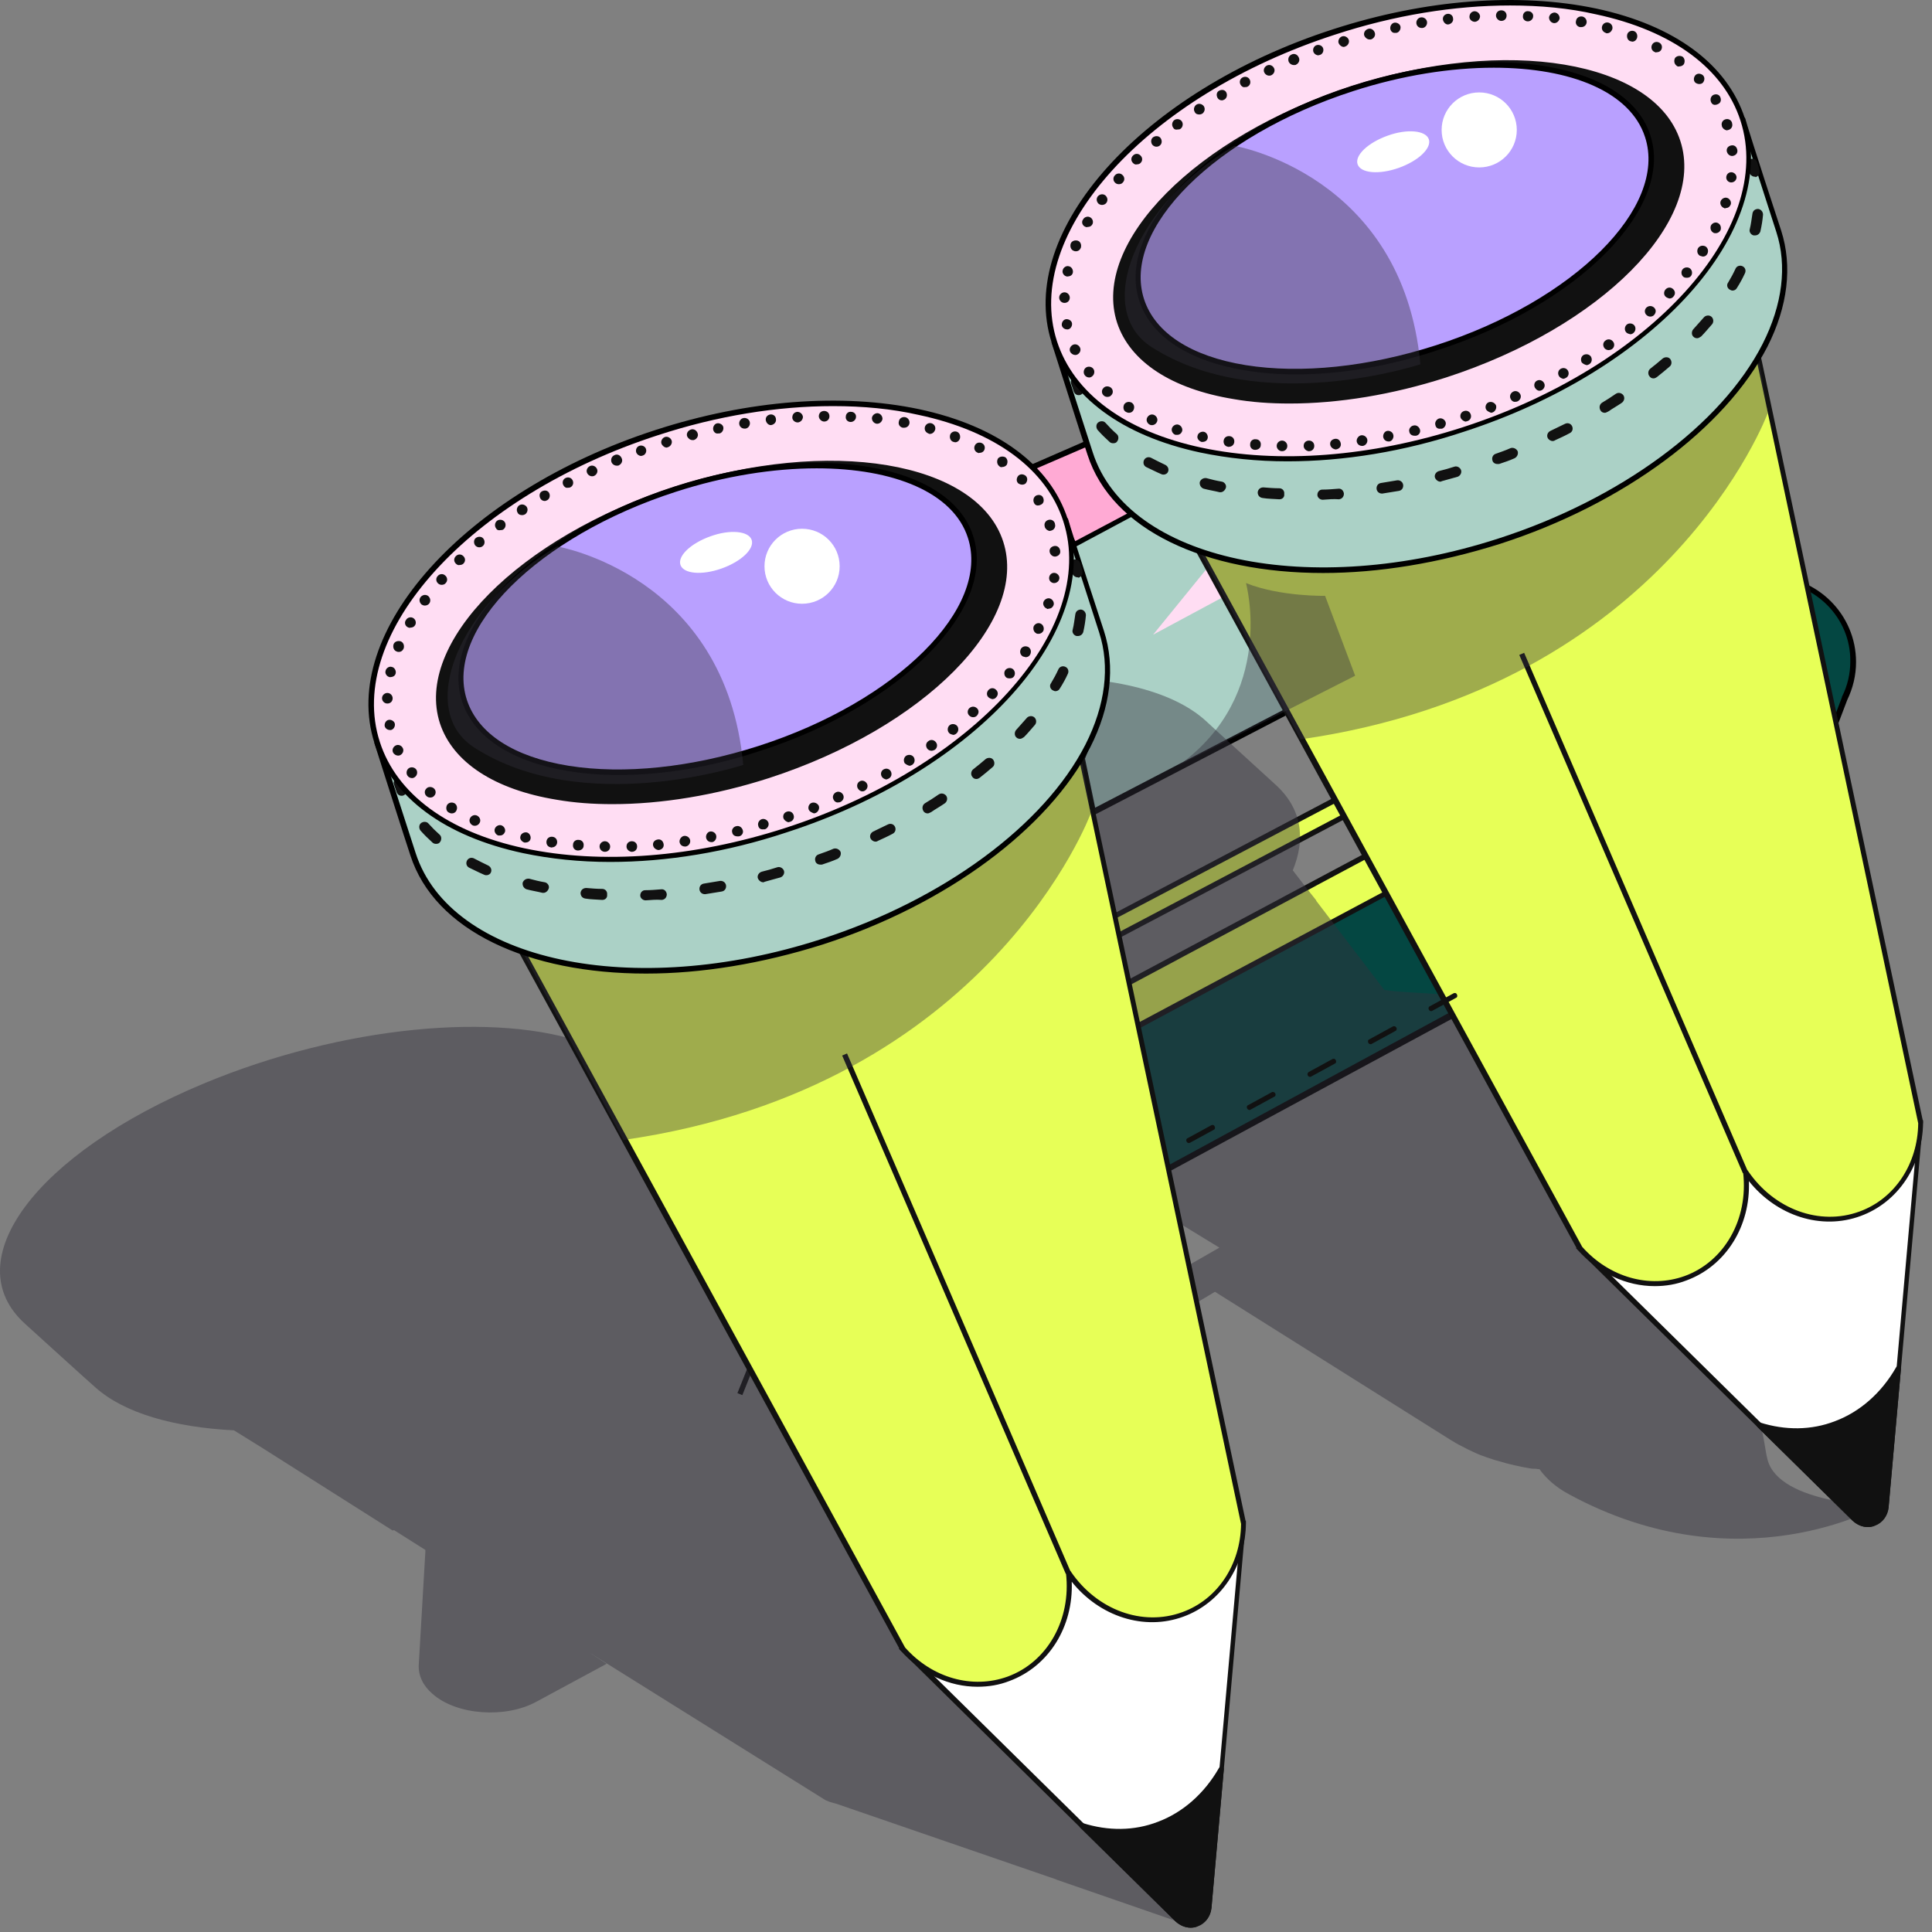 <svg xmlns="http://www.w3.org/2000/svg" width="103" height="103" viewBox="0 0 103 103" fill="none"><rect x="0" y="0" width="103" height="103" fill="#808080" stroke="none"/><path d="M98.338 37.249C98.621 36.661 98.809 36.002 98.809 35.296C98.809 32.849 96.829 30.85 94.355 30.85C92.328 30.85 90.607 32.214 90.088 34.073L86.906 42.919C86.6 43.766 86.624 44.589 86.883 45.342C87.567 47.365 89.924 48.283 91.88 47.389L96.358 45.342L95.722 44.142L98.338 37.249Z" fill="#044742"></path><path d="M90.325 47.883C89.806 47.883 89.264 47.765 88.769 47.553C87.803 47.13 87.072 46.377 86.742 45.389C86.459 44.565 86.483 43.695 86.766 42.871L89.948 34.025C90.513 32.073 92.305 30.708 94.355 30.708C96.877 30.708 98.951 32.755 98.951 35.296C98.951 36.002 98.787 36.684 98.48 37.319L95.887 44.142L96.477 45.271C96.5 45.294 96.5 45.342 96.477 45.389C96.453 45.436 96.43 45.459 96.406 45.483L91.928 47.53C91.409 47.765 90.867 47.883 90.325 47.883ZM94.355 30.99C92.446 30.99 90.749 32.261 90.231 34.096L87.049 42.942C86.766 43.718 86.766 44.518 87.025 45.271C87.332 46.165 87.991 46.871 88.887 47.271C89.83 47.671 90.891 47.671 91.81 47.247L96.147 45.248L95.581 44.189C95.557 44.142 95.557 44.118 95.581 44.071L98.197 37.178C98.197 37.178 98.197 37.178 98.197 37.154C98.504 36.543 98.645 35.907 98.645 35.249C98.669 32.919 96.736 30.99 94.355 30.99Z" fill="black"></path><path d="M58.035 54.587C57.422 54.846 56.856 55.222 56.385 55.764C54.782 57.599 54.971 60.422 56.809 62.022C58.341 63.363 60.533 63.457 62.136 62.398L78.611 53.434C79.389 53.011 79.931 52.352 80.237 51.623C81.062 49.647 79.884 47.412 77.833 46.8L74.981 45.718L58.035 54.587Z" fill="#044742"></path><path d="M59.754 63.245C58.67 63.245 57.586 62.869 56.737 62.116C55.818 61.316 55.252 60.187 55.182 58.987C55.087 57.764 55.488 56.587 56.29 55.67C56.761 55.129 57.327 54.729 57.987 54.47L74.933 45.624C74.981 45.601 75.004 45.601 75.051 45.624L77.903 46.706C78.94 47.012 79.836 47.765 80.307 48.753C80.755 49.694 80.802 50.753 80.402 51.718C80.072 52.517 79.482 53.176 78.728 53.6L62.229 62.516C61.475 63.01 60.603 63.245 59.754 63.245ZM75.004 45.883L58.104 54.705C57.492 54.964 56.95 55.341 56.525 55.835C55.771 56.705 55.394 57.811 55.465 58.94C55.535 60.093 56.054 61.128 56.926 61.881C58.364 63.128 60.485 63.293 62.088 62.234L78.587 53.27C79.294 52.87 79.836 52.259 80.142 51.529C80.496 50.659 80.472 49.694 80.048 48.8C79.6 47.883 78.799 47.177 77.809 46.895L75.004 45.883Z" fill="black"></path><g opacity="0.4"><path d="M75.923 46.329C75.923 46.329 75.122 47.623 75.499 49.247L73.826 46.282L75.923 46.329Z" fill="#32303C"></path></g><g opacity="0.4"><path d="M74.014 42.377C74.014 42.377 73.047 43.789 73.401 45.412L72.529 43.86C72.175 43.248 72.812 42.354 73.542 42.377H74.014Z" fill="#32303C"></path></g><path d="M59.305 55.27C58.904 55.27 58.503 55.059 58.315 54.682C58.008 54.141 58.22 53.459 58.786 53.153L74.248 44.895C74.79 44.589 75.474 44.801 75.78 45.365C76.087 45.907 75.874 46.589 75.309 46.895L59.847 55.153C59.682 55.223 59.493 55.27 59.305 55.27Z" fill="#E7FF57"></path><path d="M59.304 55.411C58.832 55.411 58.408 55.152 58.172 54.729C57.842 54.117 58.078 53.341 58.691 53.011L74.153 44.754C74.459 44.589 74.789 44.565 75.119 44.66C75.449 44.754 75.708 44.965 75.873 45.271C76.203 45.883 75.968 46.659 75.355 46.989L59.917 55.27C59.728 55.364 59.516 55.411 59.304 55.411ZM74.766 44.895C74.601 44.895 74.436 44.942 74.294 45.012L58.832 53.27C58.361 53.529 58.172 54.117 58.432 54.611C58.597 54.941 58.95 55.129 59.304 55.129C59.469 55.129 59.634 55.082 59.775 55.011L75.237 46.753C75.708 46.495 75.897 45.906 75.638 45.412C75.52 45.177 75.308 45.012 75.049 44.942C74.954 44.918 74.86 44.895 74.766 44.895Z" fill="#111111"></path><path d="M58.622 50.33C58.433 50.33 58.268 50.236 58.174 50.072C58.033 49.836 58.127 49.53 58.386 49.389L73.282 41.531C73.518 41.39 73.825 41.484 73.966 41.743C74.107 41.978 74.013 42.284 73.754 42.425L58.858 50.283C58.787 50.307 58.716 50.33 58.622 50.33Z" fill="#E7FF57"></path><path d="M58.622 50.471C58.387 50.471 58.175 50.33 58.057 50.142C57.892 49.836 58.01 49.436 58.316 49.271L73.212 41.413C73.354 41.343 73.542 41.319 73.707 41.366C73.872 41.413 74.013 41.531 74.084 41.672C74.249 41.978 74.131 42.378 73.825 42.543L58.929 50.401C58.834 50.448 58.74 50.471 58.622 50.471ZM73.519 41.625C73.471 41.625 73.401 41.649 73.354 41.672L58.457 49.507C58.363 49.553 58.316 49.624 58.292 49.718C58.269 49.812 58.269 49.906 58.316 50.001C58.41 50.165 58.622 50.236 58.811 50.142L73.707 42.284C73.801 42.237 73.849 42.166 73.872 42.072C73.896 41.978 73.896 41.884 73.849 41.79C73.801 41.696 73.731 41.649 73.636 41.625C73.589 41.625 73.566 41.625 73.519 41.625Z" fill="#111111"></path><path d="M64.02 25.438C64.02 25.438 61.474 25.061 59.329 23.038L55.063 24.897L57.231 29.037L64.02 25.438Z" fill="#FFAAD4"></path><path d="M57.255 29.179C57.231 29.179 57.231 29.179 57.208 29.179C57.16 29.179 57.137 29.132 57.113 29.108L54.945 24.968C54.921 24.944 54.921 24.897 54.945 24.85C54.968 24.803 54.992 24.779 55.016 24.756L59.282 22.897C59.329 22.874 59.4 22.874 59.447 22.921C61.521 24.873 64.043 25.273 64.067 25.273C64.137 25.273 64.184 25.32 64.184 25.391C64.184 25.462 64.161 25.509 64.114 25.532L57.325 29.155C57.302 29.155 57.278 29.179 57.255 29.179ZM55.275 24.968L57.325 28.849L63.619 25.509C62.817 25.32 60.979 24.756 59.305 23.227L55.275 24.968Z" fill="black"></path><path d="M58.741 37.813L57.703 40.424L58.293 43.247L72.246 36.001L70.644 31.743C68.287 31.625 66.424 31.084 66.424 31.084L64.044 25.414L55.676 29.884L58.741 37.813Z" fill="#ABD1C6"></path><path d="M58.293 43.412C58.269 43.412 58.245 43.412 58.222 43.389C58.175 43.365 58.151 43.342 58.151 43.295L57.562 40.471C57.562 40.448 57.562 40.424 57.562 40.401L58.599 37.837L55.535 29.979C55.511 29.908 55.535 29.837 55.606 29.814L63.973 25.344C63.997 25.32 64.044 25.32 64.091 25.344C64.138 25.367 64.162 25.391 64.185 25.414L66.542 31.014C66.896 31.108 68.593 31.555 70.667 31.672C70.714 31.672 70.761 31.72 70.785 31.767L72.388 36.025C72.411 36.096 72.388 36.166 72.317 36.19L58.363 43.436C58.34 43.412 58.316 43.412 58.293 43.412ZM57.845 40.448L58.387 43.059L72.058 35.954L70.525 31.908C68.216 31.767 66.377 31.249 66.354 31.226C66.306 31.202 66.283 31.178 66.259 31.155L63.926 25.626L55.794 29.979L58.835 37.766C58.858 37.789 58.858 37.837 58.835 37.86L57.845 40.448Z" fill="black"></path><path d="M65.128 29.344L66.024 31.391L61.475 33.837L65.128 29.344Z" fill="#FFDDF3"></path><g opacity="0.55"><path d="M39.862 63.904C39.862 64.869 39.085 65.645 38.118 65.645C37.152 65.645 36.374 64.869 36.374 63.904C36.374 62.94 37.152 62.163 38.118 62.163C39.061 62.163 39.862 62.94 39.862 63.904Z" fill="#32303C"></path></g><path d="M38.657 65.222C39.516 65.222 40.213 64.526 40.213 63.669C40.213 62.811 39.516 62.116 38.657 62.116C37.798 62.116 37.102 62.811 37.102 63.669C37.102 64.526 37.798 65.222 38.657 65.222Z" fill="#044742"></path><path d="M38.657 65.362C37.714 65.362 36.96 64.61 36.96 63.669C36.96 62.727 37.714 61.975 38.657 61.975C39.6 61.975 40.354 62.727 40.354 63.669C40.354 64.61 39.6 65.362 38.657 65.362ZM38.657 62.257C37.879 62.257 37.243 62.892 37.243 63.669C37.243 64.445 37.879 65.08 38.657 65.08C39.435 65.08 40.071 64.445 40.071 63.669C40.095 62.892 39.458 62.257 38.657 62.257Z" fill="black"></path><path d="M39.882 72.853L39.313 74.273L39.576 74.378L40.145 72.958L39.882 72.853Z" fill="#111111"></path><g opacity="0.45"><path d="M94.236 77.832C93.953 76.773 94.071 74.985 92.303 73.926C92.044 73.761 91.737 73.62 91.455 73.479C91.478 72.585 91.148 71.644 90.394 70.797L79.387 56.352L79.505 55.152C79.599 54.728 79.575 54.305 79.34 53.858C78.821 52.823 75.333 53.035 73.801 52.776L70.171 48.023C70.171 48 70.171 48 70.171 48L69.629 47.318L68.922 46.4C69.629 44.682 69.393 43.083 67.979 41.812C65.292 39.365 64.278 38.425 64.278 38.425C60.602 35.084 50.419 35.389 41.486 39.083C32.553 42.8 28.311 48.517 32.011 51.858C32.011 51.858 33.237 52.987 34.297 53.952L31.163 55.575L31.28 55.646C26.543 53.928 18.27 54.681 10.869 57.763C1.889 61.504 -2.378 67.245 1.347 70.585C1.347 70.585 4.788 73.714 5.094 73.973C6.626 75.338 9.266 76.091 12.472 76.255L14.027 77.22L20.933 81.596C20.957 81.596 20.98 81.572 21.004 81.572L22.677 82.631C22.677 82.654 22.677 82.702 22.677 82.725L22.324 88.772C22.3 89.336 22.559 89.877 23.055 90.301C24.351 91.454 26.967 91.618 28.593 90.724L32.341 88.701L31.398 88.089L44.008 95.971L44.126 96.018C44.22 96.065 44.315 96.088 44.409 96.112C44.456 96.135 44.503 96.135 44.574 96.159C44.621 96.182 44.668 96.182 44.715 96.206L56.335 100.205H56.312L62.841 102.464C63.218 102.605 63.642 102.558 63.925 102.417C64.231 102.276 64.396 102.04 64.302 101.782L59.918 89.289V89.266C59.871 89.101 59.824 88.936 59.729 88.772L49.948 77.714L64.773 68.868L77.383 76.796L77.43 76.82C77.643 76.961 77.878 77.079 78.114 77.196C78.185 77.243 78.255 77.267 78.35 77.314C78.515 77.385 78.68 77.479 78.868 77.549C78.963 77.596 79.057 77.62 79.127 77.643C79.293 77.714 79.481 77.761 79.67 77.832C79.764 77.855 79.835 77.879 79.929 77.902C80.165 77.973 80.4 78.043 80.636 78.09C80.659 78.09 80.707 78.114 80.73 78.114C81.013 78.184 81.272 78.231 81.555 78.279C81.65 78.302 81.72 78.302 81.814 78.302C81.909 78.302 81.979 78.326 82.074 78.326C82.427 78.82 82.946 79.29 83.653 79.667C92.751 84.607 100.246 80.278 100.246 80.278C100.246 80.278 94.872 80.184 94.236 77.832ZM43.608 72.538L60.389 63.339L61.733 64.045L44.574 73.503L43.608 72.538ZM62.275 64.845L65.009 66.515L47.19 76.726L45.281 74.538L62.275 64.845Z" fill="#32303C"></path></g><path d="M66.283 81.219L55.394 79.549V79.502L55.37 79.549H55.323L55.347 79.596L48.158 87.924L62.818 102.37C63.407 102.958 64.421 102.582 64.515 101.758L66.283 81.219Z" fill="white"></path><path d="M63.478 102.77C63.195 102.77 62.912 102.652 62.676 102.441L47.921 87.901L55.134 79.549L55.063 79.361L55.275 79.384L55.417 79.22L55.487 79.408L66.424 81.078L64.585 101.735C64.538 102.182 64.255 102.558 63.855 102.699C63.76 102.746 63.619 102.77 63.478 102.77ZM48.322 87.901L62.888 102.252C63.124 102.488 63.478 102.558 63.784 102.441C64.09 102.323 64.302 102.041 64.35 101.711L66.165 81.337L55.44 79.69L48.322 87.901Z" fill="#111111"></path><path d="M61.782 97.265C60.415 97.782 59.001 97.759 57.681 97.335L62.772 102.347C63.361 102.935 64.375 102.558 64.469 101.735L65.129 94.348C64.351 95.689 63.173 96.747 61.782 97.265Z" fill="#111111"></path><path d="M63.479 102.77C63.196 102.77 62.913 102.653 62.677 102.441L57.586 97.43C57.539 97.383 57.539 97.312 57.563 97.265C57.586 97.218 57.657 97.194 57.728 97.194C59.071 97.618 60.462 97.618 61.734 97.124C63.054 96.63 64.209 95.618 64.987 94.254C65.011 94.207 65.081 94.159 65.152 94.183C65.223 94.207 65.246 94.254 65.246 94.324L64.587 101.712C64.539 102.159 64.257 102.511 63.856 102.676C63.738 102.747 63.596 102.77 63.479 102.77ZM58.175 97.618L62.866 102.253C63.102 102.488 63.455 102.558 63.761 102.441C64.068 102.323 64.28 102.041 64.327 101.712L64.94 94.912C64.139 96.089 63.054 96.959 61.852 97.406C60.65 97.83 59.401 97.9 58.175 97.618Z" fill="#111111"></path><path d="M56.806 36.496L66.281 81.197C66.258 83.361 65.032 85.314 63.052 86.067C60.813 86.89 58.338 85.902 56.948 83.855C57.23 86.326 55.981 88.678 53.766 89.502C51.786 90.231 49.57 89.525 48.133 87.902L26.212 47.789L56.806 36.496Z" fill="#E7FF57"></path><path d="M29.065 46.73L51.174 89.689C50.043 89.454 48.958 88.842 48.133 87.901L26.213 47.788L29.065 46.73Z" fill="#E7FF57"></path><path d="M43.325 41.483L59.258 85.855C58.362 85.431 57.537 84.749 56.948 83.855C57.019 84.349 56.995 84.867 56.948 85.337L37.88 43.483L43.325 41.483Z" fill="#E7FF57"></path><path d="M56.808 36.496L66.283 81.197C66.259 82.208 66 83.197 65.505 83.996L53.508 37.696L56.808 36.496Z" fill="#E7FF57"></path><path d="M52.117 89.925C50.608 89.925 49.123 89.243 48.016 87.996L47.992 87.972L26.072 47.86C26.048 47.813 26.048 47.789 26.072 47.742C26.095 47.695 26.119 47.671 26.166 47.648L56.76 36.379C56.807 36.355 56.831 36.379 56.878 36.379C56.925 36.402 56.949 36.426 56.949 36.473L66.424 81.173V81.197C66.4 83.502 65.08 85.455 63.1 86.184C61.003 86.961 58.622 86.184 57.137 84.326C57.231 86.726 55.911 88.843 53.814 89.619C53.272 89.831 52.706 89.925 52.117 89.925ZM48.251 87.831C49.689 89.455 51.834 90.066 53.719 89.384C55.841 88.608 57.114 86.349 56.831 83.879C56.831 83.808 56.854 83.761 56.925 83.738C56.996 83.714 57.066 83.738 57.09 83.785C58.481 85.832 60.908 86.726 63.03 85.949C64.915 85.267 66.141 83.408 66.164 81.244L56.736 36.708L26.449 47.86L48.251 87.831Z" fill="#111111"></path><path d="M45.158 56.162L44.898 56.273L56.821 83.912L57.081 83.8L45.158 56.162Z" fill="#111111"></path><g opacity="0.4"><path d="M57.703 40.73L58.15 43.365C58.15 43.365 52.776 57.975 33.237 60.775L27.156 49.435L57.703 40.73Z" fill="#32303C"></path></g><path d="M58.717 33.671C60.626 39.529 53.932 46.916 43.797 50.21C33.662 53.48 23.904 51.386 22.018 45.552C21.853 45.081 20.109 39.6 20.109 39.6L56.807 27.719C56.807 27.719 57.326 29.389 58.717 33.671Z" fill="#ABD1C6"></path><path d="M34.44 51.904C28.17 51.904 23.173 49.622 21.877 45.599C21.712 45.129 19.968 39.647 19.968 39.647C19.944 39.576 19.991 39.482 20.062 39.459L56.76 27.601C56.807 27.578 56.831 27.601 56.878 27.601C56.902 27.625 56.949 27.648 56.949 27.695C56.949 27.719 57.467 29.413 58.858 33.648C59.471 35.553 59.212 37.694 58.127 39.835C55.888 44.188 50.444 48.234 43.867 50.352C40.591 51.387 37.386 51.904 34.44 51.904ZM20.297 39.67C20.557 40.517 22.018 45.058 22.16 45.481C24.022 51.245 33.732 53.316 43.773 50.069C50.279 47.975 55.676 43.999 57.868 39.694C58.929 37.6 59.188 35.53 58.599 33.718C57.444 30.142 56.878 28.378 56.737 27.907L20.297 39.67Z" fill="black"></path><path d="M57.444 30.779C57.326 30.779 57.208 30.684 57.161 30.567C57.137 30.426 57.09 30.308 57.043 30.191C56.996 30.049 57.067 29.885 57.232 29.838C57.373 29.791 57.538 29.861 57.585 30.026C57.632 30.167 57.679 30.308 57.703 30.449C57.75 30.59 57.656 30.755 57.491 30.802C57.491 30.779 57.467 30.779 57.444 30.779Z" fill="#111111"></path><path d="M34.417 48C34.276 48 34.134 47.883 34.134 47.741C34.134 47.577 34.252 47.459 34.394 47.459C34.676 47.459 34.959 47.435 35.242 47.412C35.407 47.389 35.525 47.506 35.548 47.671C35.548 47.836 35.454 47.953 35.289 47.977C35.006 47.953 34.724 47.977 34.417 48C34.441 48 34.441 48 34.417 48ZM32.107 47.977C31.801 47.953 31.494 47.953 31.212 47.906C31.047 47.883 30.952 47.765 30.952 47.6C30.976 47.435 31.094 47.341 31.259 47.341C31.542 47.365 31.825 47.389 32.107 47.389C32.272 47.389 32.39 47.53 32.367 47.694C32.39 47.859 32.272 47.977 32.107 47.977ZM37.576 47.671C37.434 47.671 37.316 47.577 37.293 47.435C37.269 47.271 37.363 47.13 37.528 47.106C37.811 47.059 38.094 47.012 38.377 46.965C38.518 46.941 38.683 47.036 38.707 47.2C38.73 47.365 38.636 47.506 38.471 47.53C38.188 47.577 37.906 47.624 37.599 47.671C37.623 47.671 37.599 47.671 37.576 47.671ZM28.973 47.6C28.949 47.6 28.925 47.6 28.925 47.6C28.642 47.53 28.336 47.483 28.077 47.412C27.935 47.365 27.841 47.224 27.865 47.059C27.912 46.918 28.053 46.824 28.218 46.847C28.477 46.918 28.76 46.989 29.043 47.036C29.185 47.059 29.302 47.224 29.255 47.365C29.208 47.506 29.09 47.6 28.973 47.6ZM40.687 47.036C40.569 47.036 40.451 46.941 40.404 46.824C40.357 46.683 40.451 46.518 40.616 46.471C40.899 46.4 41.158 46.33 41.441 46.236C41.583 46.189 41.747 46.283 41.795 46.424C41.842 46.565 41.747 46.73 41.606 46.777C41.323 46.847 41.04 46.941 40.758 47.012C40.734 47.036 40.71 47.036 40.687 47.036ZM25.932 46.659C25.885 46.659 25.861 46.659 25.814 46.636C25.531 46.518 25.272 46.377 25.013 46.259C24.871 46.189 24.824 46.024 24.895 45.883C24.966 45.742 25.131 45.694 25.272 45.765C25.508 45.883 25.767 46.024 26.026 46.142C26.168 46.212 26.238 46.377 26.168 46.518C26.144 46.589 26.05 46.659 25.932 46.659ZM43.727 46.094C43.609 46.094 43.492 46.024 43.468 45.906C43.421 45.765 43.492 45.6 43.633 45.553C43.892 45.459 44.175 45.365 44.434 45.248C44.576 45.2 44.741 45.271 44.812 45.412C44.859 45.553 44.788 45.718 44.647 45.789C44.387 45.906 44.104 46 43.822 46.094C43.798 46.094 43.775 46.094 43.727 46.094ZM23.245 44.989C23.174 44.989 23.104 44.965 23.056 44.918C22.821 44.706 22.609 44.495 22.42 44.283C22.326 44.165 22.326 43.977 22.444 43.883C22.561 43.789 22.75 43.789 22.844 43.907C23.033 44.118 23.221 44.306 23.434 44.495C23.551 44.589 23.551 44.777 23.457 44.895C23.41 44.965 23.339 44.989 23.245 44.989ZM46.674 44.871C46.579 44.871 46.461 44.8 46.414 44.706C46.344 44.565 46.414 44.401 46.556 44.33C46.815 44.212 47.074 44.071 47.334 43.954C47.475 43.883 47.64 43.93 47.711 44.071C47.781 44.212 47.734 44.377 47.593 44.448C47.334 44.589 47.074 44.706 46.815 44.824C46.744 44.871 46.697 44.871 46.674 44.871ZM49.455 43.365C49.361 43.365 49.266 43.318 49.219 43.224C49.148 43.083 49.172 42.918 49.313 42.824C49.549 42.683 49.808 42.518 50.044 42.354C50.185 42.26 50.35 42.307 50.445 42.424C50.539 42.566 50.492 42.73 50.374 42.824C50.138 42.989 49.879 43.13 49.643 43.295C49.549 43.342 49.502 43.365 49.455 43.365ZM52.047 41.53C51.953 41.53 51.883 41.483 51.835 41.413C51.741 41.295 51.765 41.107 51.883 41.013C52.118 40.825 52.33 40.66 52.542 40.472C52.66 40.377 52.849 40.377 52.943 40.495C53.038 40.613 53.038 40.801 52.92 40.895C52.708 41.083 52.472 41.272 52.236 41.46C52.165 41.507 52.118 41.53 52.047 41.53ZM54.381 39.389C54.31 39.389 54.239 39.366 54.192 39.319C54.075 39.225 54.075 39.036 54.169 38.919C54.357 38.707 54.546 38.495 54.734 38.284C54.829 38.166 55.017 38.142 55.135 38.237C55.253 38.331 55.277 38.519 55.182 38.636C54.994 38.848 54.805 39.084 54.593 39.295C54.522 39.342 54.452 39.389 54.381 39.389ZM56.267 36.849C56.219 36.849 56.172 36.825 56.125 36.801C55.984 36.731 55.937 36.543 56.031 36.425C56.172 36.19 56.314 35.931 56.431 35.672C56.502 35.531 56.667 35.484 56.809 35.555C56.95 35.625 56.997 35.79 56.926 35.931C56.809 36.19 56.667 36.449 56.502 36.707C56.455 36.801 56.361 36.849 56.267 36.849ZM57.469 33.908C57.445 33.908 57.422 33.908 57.398 33.908C57.257 33.884 57.139 33.719 57.186 33.578C57.257 33.296 57.28 33.037 57.327 32.755C57.351 32.59 57.469 32.496 57.634 32.496C57.799 32.52 57.893 32.661 57.893 32.802C57.869 33.084 57.822 33.39 57.752 33.696C57.704 33.837 57.587 33.908 57.469 33.908Z" fill="#111111"></path><path d="M21.405 42.424C21.287 42.424 21.193 42.354 21.145 42.236C21.098 42.095 21.051 41.954 21.004 41.812C20.957 41.671 21.028 41.507 21.193 41.46C21.334 41.413 21.499 41.483 21.546 41.648C21.593 41.766 21.64 41.907 21.688 42.024C21.735 42.165 21.664 42.33 21.523 42.401C21.476 42.424 21.452 42.424 21.405 42.424Z" fill="#111111"></path><path d="M56.807 27.72C58.716 33.578 52.022 40.965 41.887 44.259C31.752 47.529 21.994 45.435 20.108 39.601C18.199 33.742 24.893 26.355 35.028 23.061C45.163 19.791 54.921 21.861 56.807 27.72Z" fill="#FFDDF3"></path><path d="M32.529 45.953C30.902 45.953 29.347 45.789 27.885 45.483C23.713 44.589 20.909 42.519 19.966 39.625C18.057 33.696 24.774 26.215 34.956 22.921C39.883 21.321 44.879 20.945 49.004 21.815C53.176 22.709 55.981 24.779 56.924 27.673C58.833 33.602 52.115 41.084 41.933 44.377C38.751 45.436 35.522 45.953 32.529 45.953ZM44.408 21.651C41.438 21.651 38.233 22.168 35.074 23.203C25.033 26.45 18.387 33.79 20.249 39.554C21.144 42.33 23.878 44.354 27.956 45.224C32.057 46.095 36.983 45.718 41.862 44.142C51.903 40.895 58.55 33.555 56.688 27.791C55.792 25.015 53.058 22.991 48.98 22.121C47.543 21.792 46.011 21.651 44.408 21.651Z" fill="black"></path><path d="M32.246 45.412C32.081 45.412 31.964 45.271 31.964 45.13C31.964 44.965 32.105 44.848 32.246 44.848C32.411 44.848 32.529 44.989 32.529 45.13C32.529 45.295 32.411 45.412 32.246 45.412ZM33.401 45.13C33.401 44.965 33.519 44.848 33.684 44.848C33.849 44.848 33.967 44.965 33.967 45.13C33.967 45.295 33.849 45.412 33.684 45.412C33.684 45.412 33.684 45.412 33.661 45.412C33.519 45.389 33.401 45.271 33.401 45.13ZM30.809 45.342C30.644 45.342 30.526 45.201 30.549 45.036C30.549 44.871 30.691 44.754 30.856 44.777C31.021 44.777 31.139 44.918 31.115 45.083C31.115 45.248 30.974 45.342 30.809 45.342C30.832 45.342 30.809 45.342 30.809 45.342ZM34.816 45.059C34.792 44.895 34.91 44.777 35.075 44.754C35.24 44.73 35.358 44.848 35.381 45.012C35.405 45.177 35.287 45.295 35.122 45.318H35.098C34.957 45.295 34.839 45.201 34.816 45.059ZM29.371 45.177C29.206 45.154 29.112 45.012 29.135 44.848C29.159 44.683 29.3 44.589 29.465 44.612C29.63 44.636 29.724 44.777 29.701 44.942C29.677 45.083 29.559 45.177 29.418 45.177C29.418 45.201 29.395 45.177 29.371 45.177ZM36.23 44.895C36.206 44.754 36.324 44.589 36.465 44.565C36.63 44.542 36.772 44.659 36.795 44.801C36.819 44.965 36.701 45.106 36.56 45.13C36.536 45.13 36.536 45.13 36.513 45.13C36.371 45.13 36.253 45.036 36.23 44.895ZM27.957 44.918C27.815 44.871 27.698 44.73 27.745 44.589C27.768 44.448 27.933 44.354 28.075 44.377C28.216 44.401 28.31 44.565 28.287 44.706C28.263 44.848 28.145 44.918 28.004 44.918C28.004 44.918 27.98 44.918 27.957 44.918ZM37.644 44.659C37.62 44.518 37.715 44.354 37.856 44.33C37.998 44.306 38.163 44.401 38.186 44.565C38.21 44.706 38.115 44.871 37.974 44.895C37.95 44.895 37.927 44.895 37.927 44.895C37.785 44.895 37.668 44.801 37.644 44.659ZM39.035 44.377C38.987 44.236 39.105 44.071 39.247 44.048C39.388 44.001 39.553 44.095 39.6 44.26C39.647 44.401 39.553 44.565 39.388 44.589C39.365 44.589 39.341 44.589 39.318 44.589C39.176 44.589 39.058 44.518 39.035 44.377ZM26.566 44.542C26.425 44.495 26.33 44.33 26.378 44.189C26.425 44.048 26.59 43.954 26.731 44.001C26.872 44.048 26.967 44.212 26.92 44.354C26.872 44.471 26.778 44.542 26.66 44.542C26.613 44.542 26.59 44.542 26.566 44.542ZM40.425 44.024C40.378 43.883 40.472 43.718 40.614 43.671C40.755 43.624 40.92 43.718 40.967 43.859C41.014 44.001 40.92 44.165 40.779 44.212C40.755 44.212 40.732 44.212 40.708 44.212C40.567 44.236 40.449 44.165 40.425 44.024ZM25.199 44.001C25.058 43.93 24.987 43.765 25.058 43.624C25.128 43.483 25.293 43.413 25.435 43.483C25.576 43.554 25.647 43.718 25.576 43.859C25.529 43.954 25.435 44.024 25.317 44.024C25.293 44.024 25.246 44.024 25.199 44.001ZM41.769 43.624C41.722 43.483 41.792 43.318 41.957 43.271C42.099 43.224 42.264 43.295 42.311 43.46C42.358 43.601 42.287 43.765 42.122 43.812C42.099 43.812 42.052 43.836 42.028 43.836C41.934 43.812 41.816 43.742 41.769 43.624ZM23.926 43.318C23.785 43.248 23.761 43.06 23.832 42.919C23.926 42.777 24.091 42.754 24.233 42.824C24.374 42.919 24.398 43.083 24.327 43.224C24.28 43.318 24.186 43.365 24.091 43.365C24.02 43.365 23.973 43.342 23.926 43.318ZM43.112 43.154C43.065 43.013 43.136 42.848 43.277 42.801C43.419 42.754 43.584 42.824 43.654 42.965C43.702 43.107 43.631 43.271 43.489 43.342C43.466 43.342 43.419 43.365 43.395 43.365C43.277 43.318 43.159 43.271 43.112 43.154ZM44.432 42.613C44.361 42.471 44.432 42.307 44.574 42.236C44.715 42.166 44.88 42.236 44.951 42.377C45.021 42.519 44.951 42.683 44.809 42.754C44.762 42.777 44.739 42.777 44.691 42.777C44.597 42.801 44.479 42.73 44.432 42.613ZM22.748 42.448C22.63 42.354 22.606 42.166 22.724 42.048C22.819 41.93 23.007 41.93 23.125 42.025C23.243 42.119 23.266 42.307 23.148 42.424C23.101 42.495 23.007 42.519 22.936 42.519C22.866 42.519 22.795 42.495 22.748 42.448ZM45.728 42.025C45.658 41.883 45.705 41.719 45.846 41.648C45.988 41.577 46.153 41.648 46.224 41.789C46.294 41.93 46.224 42.095 46.082 42.166C46.035 42.189 46.011 42.189 45.964 42.189C45.894 42.189 45.799 42.142 45.728 42.025ZM47.001 41.389C46.931 41.248 46.978 41.083 47.119 41.013C47.261 40.942 47.425 40.989 47.496 41.13C47.567 41.272 47.52 41.436 47.378 41.507C47.331 41.53 47.284 41.554 47.237 41.554C47.143 41.53 47.048 41.483 47.001 41.389ZM21.734 41.366C21.64 41.248 21.663 41.06 21.781 40.966C21.899 40.872 22.088 40.895 22.182 41.013C22.276 41.13 22.253 41.319 22.135 41.413C22.088 41.46 22.017 41.483 21.97 41.483C21.876 41.483 21.781 41.436 21.734 41.366ZM48.227 40.683C48.156 40.542 48.18 40.378 48.321 40.283C48.463 40.213 48.628 40.236 48.722 40.378C48.793 40.519 48.769 40.683 48.628 40.778C48.581 40.801 48.533 40.825 48.486 40.825C48.392 40.801 48.298 40.754 48.227 40.683ZM20.956 40.119C20.886 39.978 20.956 39.813 21.098 39.742C21.239 39.672 21.404 39.742 21.475 39.883C21.546 40.025 21.475 40.189 21.334 40.26C21.286 40.283 21.263 40.283 21.216 40.283C21.121 40.283 21.004 40.213 20.956 40.119ZM49.429 39.907C49.335 39.766 49.358 39.601 49.5 39.507C49.617 39.413 49.806 39.437 49.9 39.578C49.995 39.695 49.971 39.883 49.83 39.978C49.782 40.001 49.712 40.025 49.665 40.025C49.57 40.025 49.476 39.978 49.429 39.907ZM50.584 39.06C50.49 38.943 50.513 38.754 50.631 38.66C50.749 38.566 50.938 38.59 51.032 38.707C51.126 38.825 51.102 39.013 50.985 39.107C50.938 39.154 50.867 39.178 50.82 39.178C50.725 39.154 50.631 39.131 50.584 39.06ZM20.509 38.707C20.485 38.566 20.579 38.401 20.721 38.378C20.862 38.354 21.027 38.448 21.051 38.59C21.074 38.731 20.98 38.895 20.839 38.919C20.815 38.919 20.791 38.919 20.791 38.919C20.65 38.919 20.532 38.825 20.509 38.707ZM51.668 38.143C51.55 38.025 51.574 37.837 51.692 37.743C51.809 37.648 51.974 37.648 52.092 37.766C52.21 37.884 52.187 38.048 52.069 38.166C52.022 38.213 51.951 38.237 51.88 38.237C51.809 38.237 51.739 38.213 51.668 38.143ZM20.65 37.507C20.485 37.507 20.367 37.366 20.367 37.225C20.367 37.06 20.509 36.943 20.65 36.943C20.815 36.943 20.933 37.084 20.933 37.225C20.933 37.39 20.815 37.507 20.65 37.507ZM52.705 37.178C52.587 37.084 52.587 36.896 52.705 36.778C52.823 36.66 52.988 36.66 53.106 36.778C53.224 36.896 53.224 37.06 53.106 37.178C53.059 37.248 52.965 37.272 52.894 37.272C52.823 37.248 52.752 37.225 52.705 37.178ZM53.648 36.119C53.53 36.025 53.507 35.837 53.601 35.719C53.695 35.602 53.884 35.578 54.002 35.672C54.119 35.766 54.143 35.955 54.049 36.072C54.002 36.143 53.907 36.166 53.837 36.166C53.766 36.166 53.719 36.166 53.648 36.119ZM20.768 36.096C20.627 36.072 20.509 35.907 20.556 35.766C20.579 35.625 20.744 35.508 20.886 35.555C21.027 35.578 21.121 35.743 21.098 35.884C21.074 36.025 20.956 36.096 20.815 36.096C20.815 36.119 20.791 36.096 20.768 36.096ZM54.52 34.99C54.379 34.896 54.355 34.731 54.426 34.59C54.52 34.449 54.685 34.425 54.827 34.496C54.968 34.59 54.992 34.755 54.921 34.896C54.874 34.99 54.779 35.037 54.685 35.037C54.614 35.014 54.567 35.014 54.52 34.99ZM21.145 34.731C21.004 34.684 20.933 34.52 20.98 34.355C21.027 34.214 21.192 34.143 21.357 34.19C21.498 34.237 21.569 34.402 21.522 34.566C21.475 34.684 21.381 34.755 21.263 34.755C21.216 34.755 21.192 34.755 21.145 34.731ZM55.251 33.767C55.109 33.696 55.062 33.531 55.109 33.39C55.18 33.249 55.345 33.178 55.486 33.249C55.628 33.32 55.675 33.484 55.628 33.625C55.581 33.72 55.486 33.79 55.369 33.79C55.322 33.79 55.274 33.79 55.251 33.767ZM21.734 33.437C21.593 33.367 21.546 33.178 21.64 33.061C21.711 32.92 21.899 32.873 22.017 32.943C22.159 33.014 22.206 33.202 22.135 33.32C22.088 33.414 21.994 33.461 21.876 33.461C21.828 33.484 21.781 33.461 21.734 33.437ZM55.816 32.449C55.675 32.402 55.581 32.237 55.628 32.096C55.675 31.955 55.84 31.861 55.981 31.908C56.123 31.955 56.217 32.12 56.17 32.261C56.123 32.379 56.029 32.449 55.911 32.449C55.864 32.473 55.84 32.473 55.816 32.449ZM22.488 32.237C22.371 32.143 22.323 31.979 22.418 31.837C22.512 31.72 22.677 31.673 22.819 31.767C22.936 31.861 22.983 32.026 22.889 32.167C22.842 32.237 22.748 32.284 22.654 32.284C22.583 32.284 22.536 32.261 22.488 32.237ZM23.361 31.108C23.243 31.014 23.219 30.826 23.337 30.708C23.431 30.59 23.62 30.567 23.738 30.685C23.855 30.779 23.879 30.967 23.761 31.085C23.714 31.155 23.62 31.179 23.549 31.179C23.478 31.179 23.408 31.155 23.361 31.108ZM56.17 31.085C56.005 31.061 55.911 30.92 55.934 30.779C55.958 30.614 56.099 30.52 56.241 30.544C56.382 30.567 56.5 30.708 56.476 30.849C56.453 30.991 56.335 31.085 56.194 31.085C56.194 31.085 56.194 31.085 56.17 31.085ZM24.303 30.049C24.186 29.932 24.186 29.767 24.303 29.649C24.421 29.532 24.586 29.532 24.704 29.649C24.822 29.767 24.822 29.932 24.704 30.049C24.657 30.096 24.586 30.12 24.515 30.12C24.445 30.143 24.374 30.12 24.303 30.049ZM55.958 29.414C55.934 29.25 56.052 29.132 56.217 29.108C56.382 29.085 56.5 29.202 56.523 29.367C56.547 29.532 56.429 29.649 56.264 29.673H56.241C56.099 29.673 55.981 29.555 55.958 29.414ZM25.34 29.085C25.246 28.967 25.246 28.779 25.364 28.685C25.482 28.591 25.67 28.591 25.765 28.708C25.859 28.826 25.859 29.014 25.741 29.108C25.694 29.155 25.623 29.179 25.553 29.179C25.482 29.179 25.411 29.155 25.34 29.085ZM26.448 28.167C26.354 28.05 26.378 27.861 26.495 27.767C26.613 27.673 26.802 27.697 26.896 27.814C26.99 27.932 26.967 28.12 26.849 28.214C26.802 28.261 26.731 28.261 26.684 28.261C26.59 28.285 26.495 28.261 26.448 28.167ZM55.699 28.097C55.699 28.073 55.699 28.073 55.699 28.097C55.699 28.073 55.699 28.073 55.699 28.073C55.651 27.932 55.722 27.767 55.887 27.72C56.029 27.673 56.194 27.744 56.241 27.909C56.241 27.909 56.241 27.909 56.241 27.932C56.288 28.073 56.217 28.238 56.052 28.285C56.029 28.285 55.981 28.308 55.958 28.308C55.84 28.285 55.746 28.214 55.699 28.097ZM27.603 27.344C27.509 27.203 27.556 27.038 27.674 26.944C27.815 26.85 27.98 26.897 28.075 27.015C28.169 27.156 28.122 27.32 28.004 27.414C27.957 27.438 27.91 27.462 27.839 27.462C27.745 27.462 27.65 27.438 27.603 27.344ZM55.133 26.826C55.062 26.685 55.086 26.52 55.227 26.426C55.369 26.356 55.534 26.379 55.604 26.52C55.675 26.662 55.651 26.826 55.51 26.897C55.463 26.92 55.416 26.944 55.369 26.944C55.274 26.967 55.18 26.92 55.133 26.826ZM28.805 26.567C28.735 26.426 28.758 26.262 28.899 26.191C29.041 26.12 29.206 26.144 29.277 26.285C29.347 26.426 29.3 26.591 29.182 26.662C29.135 26.685 29.088 26.709 29.041 26.709C28.947 26.709 28.852 26.662 28.805 26.567ZM30.031 25.862C29.96 25.721 30.007 25.556 30.149 25.485C30.29 25.415 30.455 25.462 30.526 25.603C30.597 25.744 30.549 25.909 30.408 25.979C30.361 26.003 30.314 26.003 30.267 26.003C30.172 26.026 30.078 25.956 30.031 25.862ZM54.284 25.767C54.166 25.65 54.19 25.485 54.284 25.368C54.402 25.25 54.567 25.273 54.685 25.368C54.803 25.485 54.779 25.65 54.685 25.767C54.638 25.815 54.567 25.838 54.496 25.838C54.426 25.838 54.355 25.815 54.284 25.767ZM31.304 25.226C31.233 25.085 31.304 24.921 31.445 24.85C31.587 24.779 31.752 24.85 31.822 24.991C31.893 25.132 31.822 25.297 31.681 25.368C31.634 25.391 31.61 25.391 31.563 25.391C31.445 25.391 31.351 25.32 31.304 25.226ZM53.271 24.85C53.153 24.756 53.13 24.591 53.2 24.45C53.294 24.332 53.459 24.309 53.601 24.38C53.719 24.474 53.742 24.638 53.672 24.779C53.624 24.85 53.53 24.897 53.436 24.897C53.365 24.921 53.318 24.897 53.271 24.85ZM32.6 24.638C32.553 24.497 32.6 24.332 32.765 24.262C32.906 24.191 33.071 24.262 33.142 24.427C33.213 24.568 33.142 24.732 33.001 24.803C32.977 24.826 32.93 24.826 32.883 24.826C32.765 24.826 32.647 24.756 32.6 24.638ZM33.92 24.121C33.873 23.98 33.944 23.815 34.085 23.768C34.226 23.721 34.391 23.791 34.438 23.933C34.486 24.074 34.415 24.238 34.273 24.285C34.25 24.285 34.203 24.309 34.179 24.309C34.085 24.309 33.967 24.238 33.92 24.121ZM52.092 24.121C51.951 24.05 51.904 23.885 51.974 23.744C52.045 23.603 52.21 23.556 52.352 23.627C52.493 23.697 52.54 23.862 52.469 24.003C52.422 24.097 52.328 24.144 52.21 24.144C52.187 24.168 52.139 24.144 52.092 24.121ZM35.263 23.65C35.216 23.509 35.311 23.344 35.452 23.297C35.593 23.25 35.758 23.344 35.806 23.485C35.853 23.627 35.758 23.791 35.617 23.838C35.593 23.838 35.57 23.862 35.546 23.862C35.428 23.862 35.311 23.768 35.263 23.65ZM50.82 23.556C50.678 23.509 50.608 23.344 50.655 23.18C50.702 23.038 50.867 22.968 51.008 23.015C51.15 23.062 51.22 23.227 51.173 23.391C51.126 23.509 51.032 23.58 50.914 23.58C50.89 23.58 50.867 23.556 50.82 23.556ZM36.63 23.25C36.583 23.109 36.678 22.944 36.843 22.897C36.984 22.85 37.149 22.944 37.196 23.109C37.243 23.25 37.149 23.415 36.984 23.462C36.961 23.462 36.937 23.462 36.913 23.462C36.795 23.462 36.678 23.368 36.63 23.25ZM49.5 23.109C49.358 23.062 49.264 22.921 49.311 22.756C49.358 22.615 49.5 22.521 49.665 22.568C49.806 22.615 49.9 22.756 49.853 22.921C49.806 23.038 49.712 23.133 49.57 23.133C49.547 23.133 49.523 23.133 49.5 23.109ZM38.021 22.897C37.998 22.756 38.092 22.591 38.233 22.568C38.375 22.544 38.54 22.639 38.563 22.78C38.587 22.921 38.492 23.085 38.351 23.109C38.328 23.109 38.304 23.109 38.28 23.109C38.163 23.133 38.045 23.038 38.021 22.897ZM39.412 22.615C39.388 22.474 39.482 22.309 39.647 22.286C39.789 22.262 39.954 22.356 39.977 22.521C40.001 22.662 39.907 22.827 39.742 22.85C39.718 22.85 39.718 22.85 39.695 22.85C39.553 22.85 39.435 22.756 39.412 22.615ZM48.133 22.803C47.991 22.78 47.873 22.639 47.92 22.474C47.944 22.309 48.086 22.215 48.251 22.239C48.392 22.262 48.51 22.403 48.486 22.568C48.463 22.709 48.345 22.803 48.203 22.803C48.18 22.803 48.156 22.803 48.133 22.803ZM40.826 22.403C40.802 22.239 40.92 22.121 41.062 22.097C41.227 22.074 41.368 22.192 41.368 22.356C41.392 22.497 41.274 22.639 41.109 22.662H41.085C40.967 22.662 40.849 22.544 40.826 22.403ZM46.742 22.591C46.577 22.568 46.483 22.427 46.483 22.286C46.506 22.121 46.648 22.027 46.789 22.027C46.954 22.05 47.048 22.192 47.048 22.333C47.025 22.474 46.907 22.591 46.766 22.591C46.766 22.591 46.766 22.591 46.742 22.591ZM42.24 22.262C42.24 22.097 42.334 21.98 42.499 21.956C42.664 21.956 42.782 22.074 42.806 22.215C42.806 22.38 42.688 22.497 42.547 22.521C42.547 22.521 42.547 22.521 42.523 22.521C42.382 22.521 42.24 22.403 42.24 22.262ZM45.351 22.497C45.186 22.497 45.069 22.356 45.092 22.215C45.092 22.05 45.233 21.933 45.375 21.956C45.54 21.956 45.658 22.097 45.634 22.239C45.634 22.356 45.516 22.497 45.351 22.497ZM43.654 22.192C43.654 22.027 43.772 21.909 43.937 21.909C44.102 21.909 44.22 22.027 44.22 22.192C44.22 22.356 44.102 22.474 43.937 22.474C43.796 22.474 43.654 22.333 43.654 22.192Z" fill="#111111"></path><path d="M53.365 28.896C54.733 33.107 49.17 38.683 40.968 41.342C32.742 44 24.987 42.73 23.62 38.518C22.253 34.307 27.816 28.731 36.018 26.073C44.22 23.414 51.998 24.685 53.365 28.896Z" fill="#111111"></path><path d="M32.648 42.871C31.61 42.871 30.621 42.8 29.678 42.636C26.354 42.094 24.139 40.636 23.455 38.565C22.065 34.284 27.674 28.637 35.947 25.955C44.221 23.273 52.093 24.591 53.483 28.872C54.874 33.154 49.264 38.801 40.991 41.483C38.139 42.4 35.264 42.871 32.648 42.871ZM44.315 24.826C41.793 24.826 38.941 25.273 36.042 26.214C27.91 28.849 22.395 34.354 23.715 38.471C24.351 40.448 26.496 41.836 29.701 42.353C32.954 42.871 36.937 42.471 40.873 41.2C49.005 38.565 54.52 33.06 53.201 28.943C52.352 26.285 48.864 24.826 44.315 24.826Z" fill="#111111"></path><path d="M51.74 28.638C52.989 32.45 47.945 37.508 40.497 39.907C33.049 42.307 26.002 41.178 24.753 37.343C23.503 33.532 28.547 28.474 35.995 26.074C43.467 23.674 50.491 24.803 51.74 28.638Z" fill="#B9A0FF"></path><path d="M32.977 41.319C32.035 41.319 31.139 41.249 30.29 41.108C27.273 40.613 25.246 39.296 24.634 37.39C23.361 33.508 28.452 28.356 35.971 25.933C43.489 23.509 50.631 24.686 51.88 28.568C53.153 32.45 48.062 37.602 40.543 40.025C37.951 40.896 35.334 41.319 32.977 41.319ZM43.537 24.968C41.25 24.968 38.658 25.368 36.041 26.215C28.664 28.591 23.667 33.579 24.893 37.32C25.482 39.108 27.391 40.355 30.314 40.825C33.26 41.296 36.866 40.919 40.449 39.766C47.826 37.39 52.823 32.403 51.598 28.662C50.82 26.262 47.661 24.968 43.537 24.968Z" fill="black"></path><path d="M44.764 30.188C44.764 31.294 43.868 32.188 42.76 32.188C41.653 32.188 40.757 31.294 40.757 30.188C40.757 29.082 41.653 28.189 42.76 28.189C43.868 28.189 44.764 29.082 44.764 30.188Z" fill="white"></path><path d="M40.072 28.779C40.237 29.249 39.53 29.932 38.47 30.308C37.409 30.684 36.443 30.59 36.278 30.12C36.113 29.649 36.82 28.967 37.88 28.591C38.918 28.214 39.908 28.308 40.072 28.779Z" fill="white"></path><g opacity="0.4"><path d="M29.702 29.132C29.702 29.132 38.682 30.637 39.625 40.778C39.625 40.778 31.116 43.601 25.294 39.86C22.16 37.86 24.422 32.214 29.702 29.132Z" fill="#32303C"></path></g><path d="M102.382 59.861L91.492 58.191V58.144L91.469 58.191H91.422L91.445 58.238L84.256 66.566L98.917 81.011C99.506 81.6 100.52 81.223 100.614 80.4L102.382 59.861Z" fill="white"></path><path d="M99.578 81.412C99.295 81.412 99.012 81.294 98.776 81.082L84.022 66.543L91.234 58.191L91.163 58.002L91.376 58.026L91.517 57.861L91.588 58.05L102.524 59.72L100.686 80.376C100.639 80.823 100.356 81.2 99.955 81.341C99.861 81.388 99.719 81.412 99.578 81.412ZM84.422 66.543L98.989 80.894C99.224 81.129 99.578 81.2 99.884 81.082C100.191 80.965 100.403 80.682 100.45 80.353L102.265 59.979L91.541 58.332L84.422 66.543Z" fill="#111111"></path><path d="M97.88 75.907C96.513 76.424 95.099 76.401 93.779 75.977L98.87 80.988C99.459 81.576 100.473 81.2 100.567 80.377L101.227 72.989C100.449 74.33 99.271 75.389 97.88 75.907Z" fill="#111111"></path><path d="M99.577 81.412C99.294 81.412 99.011 81.294 98.776 81.082L93.685 76.071C93.637 76.024 93.637 75.954 93.661 75.907C93.685 75.86 93.755 75.836 93.826 75.836C95.169 76.26 96.56 76.26 97.833 75.765C99.153 75.271 100.308 74.26 101.086 72.895C101.109 72.848 101.18 72.801 101.251 72.825C101.321 72.848 101.345 72.895 101.345 72.966L100.685 80.353C100.638 80.8 100.355 81.153 99.954 81.318C99.836 81.388 99.695 81.412 99.577 81.412ZM94.274 76.26L98.964 80.894C99.2 81.129 99.553 81.2 99.86 81.082C100.166 80.965 100.378 80.683 100.426 80.353L101.038 73.554C100.237 74.73 99.153 75.601 97.951 76.048C96.749 76.471 95.499 76.542 94.274 76.26Z" fill="#111111"></path><path d="M92.909 15.138L102.384 59.838C102.36 62.003 101.135 63.956 99.155 64.708C96.916 65.532 94.441 64.544 93.05 62.497C93.333 64.967 92.084 67.32 89.868 68.143C87.888 68.873 85.673 68.167 84.235 66.543L62.315 26.43L92.909 15.138Z" fill="#E7FF57"></path><path d="M65.167 25.372L87.276 68.332C86.144 68.096 85.06 67.485 84.235 66.544L62.315 26.431L65.167 25.372Z" fill="#E7FF57"></path><path d="M79.427 20.125L95.36 64.496C94.465 64.073 93.64 63.391 93.05 62.496C93.121 62.99 93.098 63.508 93.05 63.979L73.982 22.125L79.427 20.125Z" fill="#E7FF57"></path><path d="M92.908 15.138L102.383 59.838C102.36 60.85 102.1 61.838 101.606 62.638L89.608 16.338L92.908 15.138Z" fill="#E7FF57"></path><path d="M88.218 68.567C86.709 68.567 85.224 67.885 84.117 66.638L84.093 66.614L62.173 26.501C62.149 26.454 62.149 26.431 62.173 26.384C62.197 26.337 62.22 26.313 62.267 26.29L92.861 15.02C92.908 14.997 92.932 15.02 92.979 15.02C93.026 15.044 93.05 15.067 93.05 15.114L102.525 59.815V59.839C102.501 62.144 101.181 64.097 99.201 64.826C97.104 65.603 94.723 64.826 93.238 62.968C93.332 65.367 92.013 67.485 89.915 68.261C89.373 68.473 88.807 68.567 88.218 68.567ZM84.352 66.473C85.79 68.096 87.935 68.708 89.82 68.026C91.942 67.249 93.215 64.991 92.932 62.52C92.932 62.45 92.955 62.403 93.026 62.379C93.097 62.356 93.168 62.379 93.191 62.426C94.582 64.473 97.009 65.367 99.131 64.591C101.016 63.909 102.242 62.05 102.265 59.886L92.838 15.35L62.55 26.501L84.352 66.473Z" fill="#111111"></path><path d="M81.256 34.804L80.997 34.916L92.919 62.554L93.179 62.443L81.256 34.804Z" fill="#111111"></path><g opacity="0.4"><path d="M93.803 19.372L94.25 22.007C94.25 22.007 88.876 36.617 69.337 39.417L63.256 28.077L93.803 19.372Z" fill="#32303C"></path></g><path d="M94.818 12.316C96.727 18.174 90.033 25.561 79.898 28.855C69.763 32.125 60.005 30.031 58.119 24.197C57.954 23.726 56.21 18.244 56.21 18.244L92.908 6.363C92.908 6.363 93.427 8.034 94.818 12.316Z" fill="#ABD1C6"></path><path d="M70.54 30.548C64.27 30.548 59.273 28.266 57.977 24.243C57.812 23.772 56.068 18.291 56.068 18.291C56.044 18.22 56.091 18.126 56.162 18.102L92.86 6.245C92.907 6.221 92.931 6.245 92.978 6.245C93.002 6.268 93.049 6.292 93.049 6.339C93.049 6.362 93.567 8.056 94.958 12.291C95.571 14.197 95.312 16.338 94.228 18.479C91.988 22.831 86.544 26.878 79.968 28.995C76.691 30.03 73.486 30.548 70.54 30.548ZM56.398 18.314C56.657 19.161 58.118 23.702 58.26 24.125C60.122 29.889 69.832 31.959 79.873 28.713C86.379 26.619 91.776 22.643 93.968 18.337C95.029 16.244 95.288 14.173 94.699 12.362C93.544 8.786 92.978 7.021 92.837 6.551L56.398 18.314Z" fill="black"></path><path d="M93.544 9.42C93.426 9.42 93.308 9.326 93.261 9.208C93.238 9.067 93.191 8.95 93.144 8.832C93.096 8.691 93.167 8.526 93.332 8.479C93.474 8.432 93.638 8.503 93.686 8.667C93.733 8.809 93.78 8.95 93.803 9.091C93.851 9.232 93.756 9.397 93.591 9.444C93.591 9.42 93.568 9.42 93.544 9.42Z" fill="#111111"></path><path d="M70.516 26.643C70.374 26.643 70.233 26.525 70.233 26.384C70.233 26.219 70.351 26.102 70.492 26.102C70.775 26.102 71.058 26.078 71.341 26.055C71.506 26.031 71.624 26.149 71.647 26.313C71.647 26.478 71.553 26.596 71.388 26.619C71.105 26.596 70.822 26.619 70.516 26.643C70.539 26.643 70.539 26.643 70.516 26.643ZM68.206 26.619C67.9 26.596 67.593 26.596 67.31 26.549C67.145 26.525 67.051 26.407 67.051 26.243C67.075 26.078 67.192 25.984 67.357 25.984C67.64 26.008 67.923 26.031 68.206 26.031C68.371 26.031 68.489 26.172 68.465 26.337C68.489 26.502 68.371 26.619 68.206 26.619ZM73.674 26.313C73.533 26.313 73.415 26.219 73.391 26.078C73.368 25.913 73.462 25.772 73.627 25.749C73.91 25.702 74.193 25.655 74.476 25.608C74.617 25.584 74.782 25.678 74.805 25.843C74.829 26.008 74.735 26.149 74.57 26.172C74.287 26.219 74.004 26.266 73.698 26.313C73.721 26.313 73.698 26.313 73.674 26.313ZM65.071 26.243C65.048 26.243 65.024 26.243 65.024 26.243C64.741 26.172 64.435 26.125 64.175 26.055C64.034 26.008 63.94 25.866 63.963 25.702C64.01 25.561 64.152 25.466 64.317 25.49C64.576 25.561 64.859 25.631 65.142 25.678C65.283 25.702 65.401 25.866 65.354 26.008C65.307 26.149 65.189 26.243 65.071 26.243ZM76.785 25.678C76.668 25.678 76.55 25.584 76.503 25.466C76.455 25.325 76.55 25.16 76.715 25.113C76.998 25.043 77.257 24.972 77.54 24.878C77.681 24.831 77.846 24.925 77.893 25.066C77.94 25.208 77.846 25.372 77.705 25.419C77.422 25.49 77.139 25.584 76.856 25.655C76.833 25.678 76.809 25.678 76.785 25.678ZM62.031 25.302C61.983 25.302 61.96 25.302 61.913 25.278C61.63 25.16 61.371 25.019 61.111 24.902C60.97 24.831 60.923 24.666 60.993 24.525C61.064 24.384 61.229 24.337 61.371 24.408C61.606 24.525 61.866 24.666 62.125 24.784C62.266 24.855 62.337 25.019 62.266 25.16C62.243 25.231 62.148 25.302 62.031 25.302ZM79.826 24.737C79.708 24.737 79.59 24.666 79.567 24.549C79.519 24.408 79.59 24.243 79.732 24.196C79.991 24.102 80.274 24.008 80.533 23.89C80.674 23.843 80.84 23.914 80.91 24.055C80.957 24.196 80.887 24.361 80.745 24.431C80.486 24.549 80.203 24.643 79.92 24.737C79.897 24.737 79.873 24.737 79.826 24.737ZM59.344 23.631C59.273 23.631 59.202 23.608 59.155 23.561C58.919 23.349 58.707 23.137 58.519 22.925C58.424 22.808 58.424 22.62 58.542 22.526C58.66 22.431 58.849 22.431 58.943 22.549C59.132 22.761 59.32 22.949 59.532 23.137C59.65 23.231 59.65 23.42 59.556 23.537C59.509 23.608 59.438 23.631 59.344 23.631ZM82.772 23.514C82.678 23.514 82.56 23.443 82.513 23.349C82.442 23.208 82.513 23.043 82.654 22.973C82.914 22.855 83.173 22.714 83.432 22.596C83.574 22.526 83.739 22.573 83.809 22.714C83.88 22.855 83.833 23.02 83.691 23.09C83.432 23.231 83.173 23.349 82.914 23.467C82.843 23.514 82.796 23.514 82.772 23.514ZM85.553 22.008C85.459 22.008 85.365 21.961 85.318 21.867C85.247 21.726 85.271 21.561 85.412 21.467C85.648 21.326 85.907 21.161 86.143 20.996C86.284 20.902 86.449 20.949 86.543 21.067C86.638 21.208 86.591 21.373 86.473 21.467C86.237 21.632 85.978 21.773 85.742 21.937C85.648 21.985 85.601 22.008 85.553 22.008ZM88.146 20.173C88.052 20.173 87.981 20.126 87.934 20.055C87.84 19.938 87.863 19.749 87.981 19.655C88.217 19.467 88.429 19.302 88.641 19.114C88.759 19.02 88.948 19.02 89.042 19.138C89.136 19.255 89.136 19.444 89.018 19.538C88.806 19.726 88.57 19.914 88.335 20.102C88.264 20.149 88.217 20.173 88.146 20.173ZM90.48 18.032C90.409 18.032 90.338 18.008 90.291 17.961C90.173 17.867 90.173 17.679 90.267 17.561C90.456 17.35 90.645 17.138 90.833 16.926C90.927 16.809 91.116 16.785 91.234 16.879C91.352 16.973 91.375 17.162 91.281 17.279C91.092 17.491 90.904 17.726 90.692 17.938C90.621 17.985 90.55 18.032 90.48 18.032ZM92.365 15.491C92.318 15.491 92.271 15.468 92.224 15.444C92.082 15.373 92.035 15.185 92.129 15.068C92.271 14.832 92.412 14.574 92.53 14.315C92.601 14.174 92.766 14.127 92.907 14.197C93.049 14.268 93.096 14.432 93.025 14.574C92.907 14.832 92.766 15.091 92.601 15.35C92.554 15.444 92.46 15.491 92.365 15.491ZM93.567 12.55C93.544 12.55 93.52 12.55 93.496 12.55C93.355 12.527 93.237 12.362 93.284 12.221C93.355 11.939 93.379 11.68 93.426 11.398C93.449 11.233 93.567 11.139 93.732 11.139C93.897 11.162 93.992 11.303 93.992 11.444C93.968 11.727 93.921 12.033 93.85 12.338C93.803 12.48 93.685 12.55 93.567 12.55Z" fill="#111111"></path><path d="M57.506 21.066C57.388 21.066 57.294 20.995 57.247 20.878C57.199 20.736 57.152 20.595 57.105 20.454C57.058 20.313 57.129 20.148 57.294 20.101C57.435 20.054 57.6 20.125 57.647 20.289C57.694 20.407 57.742 20.548 57.789 20.666C57.836 20.807 57.765 20.972 57.624 21.042C57.577 21.066 57.553 21.066 57.506 21.066Z" fill="#111111"></path><path d="M92.908 6.362C94.818 12.22 88.124 19.608 77.989 22.901C67.853 26.172 58.096 24.078 56.21 18.243C54.301 12.385 60.995 4.998 71.13 1.704C81.265 -1.566 91.023 0.504 92.908 6.362Z" fill="#FFDDF3"></path><path d="M68.631 24.595C67.005 24.595 65.449 24.43 63.988 24.125C59.816 23.231 57.011 21.16 56.068 18.266C54.159 12.338 60.877 4.856 71.059 1.563C75.985 -0.037 80.982 -0.414 85.107 0.457C89.278 1.351 92.083 3.421 93.026 6.315C94.935 12.244 88.218 19.725 78.036 23.019C74.854 24.078 71.625 24.595 68.631 24.595ZM80.51 0.292C77.541 0.292 74.335 0.81 71.177 1.845C61.136 5.092 54.489 12.432 56.351 18.196C57.247 20.972 59.981 22.995 64.059 23.866C68.16 24.736 73.086 24.36 77.965 22.784C88.006 19.537 94.653 12.197 92.79 6.433C91.895 3.656 89.161 1.633 85.083 0.763C83.645 0.433 82.113 0.292 80.51 0.292Z" fill="black"></path><path d="M68.347 24.054C68.182 24.054 68.064 23.913 68.064 23.772C68.064 23.607 68.205 23.489 68.347 23.489C68.512 23.489 68.63 23.63 68.63 23.772C68.63 23.936 68.512 24.054 68.347 24.054ZM69.502 23.772C69.502 23.607 69.62 23.489 69.785 23.489C69.95 23.489 70.067 23.607 70.067 23.772C70.067 23.936 69.95 24.054 69.785 24.054C69.785 24.054 69.785 24.054 69.761 24.054C69.62 24.03 69.502 23.913 69.502 23.772ZM66.909 23.983C66.744 23.983 66.626 23.842 66.65 23.677C66.65 23.513 66.791 23.395 66.956 23.419C67.121 23.419 67.239 23.56 67.215 23.724C67.215 23.889 67.074 23.983 66.909 23.983C66.933 23.983 66.909 23.983 66.909 23.983ZM70.916 23.701C70.892 23.536 71.01 23.419 71.175 23.395C71.34 23.372 71.458 23.489 71.482 23.654C71.505 23.819 71.387 23.936 71.222 23.96H71.199C71.057 23.936 70.939 23.842 70.916 23.701ZM65.471 23.819C65.306 23.795 65.212 23.654 65.236 23.489C65.259 23.325 65.401 23.23 65.566 23.254C65.731 23.277 65.825 23.419 65.801 23.583C65.778 23.724 65.66 23.819 65.518 23.819C65.518 23.842 65.495 23.819 65.471 23.819ZM72.33 23.536C72.307 23.395 72.424 23.23 72.566 23.207C72.731 23.183 72.872 23.301 72.896 23.442C72.919 23.607 72.802 23.748 72.66 23.772C72.636 23.772 72.636 23.772 72.613 23.772C72.472 23.772 72.354 23.677 72.33 23.536ZM64.057 23.56C63.916 23.513 63.798 23.372 63.845 23.23C63.868 23.089 64.034 22.995 64.175 23.019C64.316 23.042 64.411 23.207 64.387 23.348C64.364 23.489 64.246 23.56 64.104 23.56C64.104 23.56 64.081 23.56 64.057 23.56ZM73.744 23.301C73.721 23.16 73.815 22.995 73.957 22.972C74.098 22.948 74.263 23.042 74.286 23.207C74.31 23.348 74.216 23.513 74.074 23.536C74.051 23.536 74.027 23.536 74.027 23.536C73.886 23.536 73.768 23.442 73.744 23.301ZM75.135 23.019C75.088 22.878 75.206 22.713 75.347 22.689C75.489 22.642 75.653 22.736 75.701 22.901C75.748 23.042 75.653 23.207 75.489 23.23C75.465 23.23 75.441 23.23 75.418 23.23C75.276 23.23 75.159 23.16 75.135 23.019ZM62.666 23.183C62.525 23.136 62.431 22.972 62.478 22.831C62.525 22.689 62.69 22.595 62.831 22.642C62.973 22.689 63.067 22.854 63.02 22.995C62.973 23.113 62.879 23.183 62.761 23.183C62.714 23.183 62.69 23.183 62.666 23.183ZM76.526 22.666C76.478 22.525 76.573 22.36 76.714 22.313C76.856 22.266 77.021 22.36 77.068 22.501C77.115 22.642 77.021 22.807 76.879 22.854C76.856 22.854 76.832 22.854 76.808 22.854C76.667 22.878 76.549 22.807 76.526 22.666ZM61.299 22.642C61.158 22.572 61.087 22.407 61.158 22.266C61.229 22.125 61.394 22.054 61.535 22.125C61.676 22.195 61.747 22.36 61.676 22.501C61.629 22.595 61.535 22.666 61.417 22.666C61.394 22.666 61.346 22.666 61.299 22.642ZM77.869 22.266C77.822 22.125 77.893 21.96 78.058 21.913C78.199 21.866 78.364 21.936 78.411 22.101C78.458 22.242 78.388 22.407 78.223 22.454C78.199 22.454 78.152 22.478 78.128 22.478C78.034 22.454 77.916 22.384 77.869 22.266ZM60.027 21.96C59.885 21.889 59.862 21.701 59.932 21.56C60.027 21.419 60.192 21.395 60.333 21.466C60.474 21.56 60.498 21.725 60.427 21.866C60.38 21.96 60.286 22.007 60.192 22.007C60.121 22.007 60.074 21.983 60.027 21.96ZM79.213 21.795C79.165 21.654 79.236 21.489 79.378 21.442C79.519 21.395 79.684 21.466 79.755 21.607C79.802 21.748 79.731 21.913 79.59 21.983C79.566 21.983 79.519 22.007 79.495 22.007C79.378 21.96 79.26 21.913 79.213 21.795ZM80.532 21.254C80.462 21.113 80.532 20.948 80.674 20.878C80.815 20.807 80.98 20.878 81.051 21.019C81.122 21.16 81.051 21.325 80.91 21.395C80.862 21.419 80.839 21.419 80.792 21.419C80.698 21.442 80.58 21.372 80.532 21.254ZM58.848 21.09C58.73 20.995 58.707 20.807 58.825 20.69C58.919 20.572 59.107 20.572 59.225 20.666C59.343 20.76 59.367 20.948 59.249 21.066C59.202 21.137 59.107 21.16 59.037 21.16C58.966 21.16 58.895 21.137 58.848 21.09ZM81.829 20.666C81.758 20.525 81.805 20.36 81.947 20.29C82.088 20.219 82.253 20.29 82.324 20.431C82.394 20.572 82.324 20.737 82.182 20.807C82.135 20.831 82.112 20.831 82.064 20.831C81.994 20.831 81.9 20.784 81.829 20.666ZM83.102 20.031C83.031 19.89 83.078 19.725 83.219 19.654C83.361 19.584 83.526 19.631 83.597 19.772C83.667 19.913 83.62 20.078 83.479 20.148C83.432 20.172 83.384 20.195 83.337 20.195C83.243 20.172 83.149 20.125 83.102 20.031ZM57.835 20.007C57.74 19.89 57.764 19.701 57.882 19.607C58 19.513 58.188 19.537 58.282 19.654C58.377 19.772 58.353 19.96 58.235 20.054C58.188 20.101 58.117 20.125 58.07 20.125C57.976 20.125 57.882 20.078 57.835 20.007ZM84.327 19.325C84.257 19.184 84.28 19.019 84.421 18.925C84.563 18.855 84.728 18.878 84.822 19.019C84.893 19.16 84.869 19.325 84.728 19.419C84.681 19.443 84.634 19.466 84.587 19.466C84.492 19.443 84.398 19.396 84.327 19.325ZM57.057 18.76C56.986 18.619 57.057 18.455 57.198 18.384C57.34 18.313 57.505 18.384 57.575 18.525C57.646 18.666 57.575 18.831 57.434 18.902C57.387 18.925 57.363 18.925 57.316 18.925C57.222 18.925 57.104 18.855 57.057 18.76ZM85.529 18.549C85.435 18.407 85.459 18.243 85.6 18.149C85.718 18.055 85.906 18.078 86.001 18.219C86.095 18.337 86.071 18.525 85.93 18.619C85.883 18.643 85.812 18.666 85.765 18.666C85.671 18.666 85.576 18.619 85.529 18.549ZM86.684 17.702C86.59 17.584 86.614 17.396 86.731 17.302C86.849 17.208 87.038 17.231 87.132 17.349C87.226 17.466 87.203 17.655 87.085 17.749C87.038 17.796 86.967 17.819 86.92 17.819C86.826 17.796 86.731 17.772 86.684 17.702ZM56.609 17.349C56.585 17.208 56.68 17.043 56.821 17.019C56.962 16.996 57.127 17.09 57.151 17.231C57.175 17.372 57.08 17.537 56.939 17.561C56.915 17.561 56.892 17.561 56.892 17.561C56.75 17.561 56.633 17.466 56.609 17.349ZM87.769 16.784C87.651 16.666 87.674 16.478 87.792 16.384C87.91 16.29 88.075 16.29 88.193 16.408C88.311 16.525 88.287 16.69 88.169 16.808C88.122 16.855 88.051 16.878 87.981 16.878C87.91 16.878 87.839 16.855 87.769 16.784ZM56.75 16.149C56.585 16.149 56.468 16.008 56.468 15.867C56.468 15.702 56.609 15.584 56.75 15.584C56.915 15.584 57.033 15.726 57.033 15.867C57.033 16.031 56.915 16.149 56.75 16.149ZM88.805 15.82C88.688 15.726 88.688 15.537 88.805 15.42C88.923 15.302 89.088 15.302 89.206 15.42C89.324 15.537 89.324 15.702 89.206 15.82C89.159 15.89 89.065 15.914 88.994 15.914C88.923 15.89 88.853 15.867 88.805 15.82ZM89.748 14.761C89.63 14.667 89.607 14.479 89.701 14.361C89.796 14.243 89.984 14.22 90.102 14.314C90.22 14.408 90.243 14.596 90.149 14.714C90.102 14.784 90.008 14.808 89.937 14.808C89.866 14.808 89.819 14.808 89.748 14.761ZM56.868 14.737C56.727 14.714 56.609 14.549 56.656 14.408C56.68 14.267 56.845 14.149 56.986 14.196C57.127 14.22 57.222 14.384 57.198 14.526C57.175 14.667 57.057 14.737 56.915 14.737C56.915 14.761 56.892 14.737 56.868 14.737ZM90.62 13.632C90.479 13.537 90.455 13.373 90.526 13.232C90.62 13.091 90.785 13.067 90.927 13.137C91.068 13.232 91.092 13.396 91.021 13.537C90.974 13.632 90.88 13.679 90.785 13.679C90.715 13.655 90.668 13.655 90.62 13.632ZM57.245 13.373C57.104 13.326 57.033 13.161 57.08 12.996C57.127 12.855 57.292 12.785 57.458 12.832C57.599 12.879 57.67 13.043 57.623 13.208C57.575 13.326 57.481 13.396 57.363 13.396C57.316 13.396 57.292 13.396 57.245 13.373ZM91.351 12.408C91.21 12.338 91.162 12.173 91.21 12.032C91.28 11.891 91.445 11.82 91.587 11.891C91.728 11.961 91.775 12.126 91.728 12.267C91.681 12.361 91.587 12.432 91.469 12.432C91.422 12.432 91.375 12.432 91.351 12.408ZM57.835 12.079C57.693 12.008 57.646 11.82 57.74 11.702C57.811 11.561 58 11.514 58.117 11.585C58.259 11.655 58.306 11.844 58.235 11.961C58.188 12.055 58.094 12.102 57.976 12.102C57.929 12.126 57.882 12.102 57.835 12.079ZM91.917 11.091C91.775 11.044 91.681 10.879 91.728 10.738C91.775 10.597 91.94 10.502 92.082 10.55C92.223 10.597 92.317 10.761 92.27 10.902C92.223 11.02 92.129 11.091 92.011 11.091C91.964 11.114 91.94 11.114 91.917 11.091ZM58.589 10.879C58.471 10.785 58.424 10.62 58.518 10.479C58.612 10.361 58.777 10.314 58.919 10.408C59.037 10.503 59.084 10.667 58.989 10.808C58.942 10.879 58.848 10.926 58.754 10.926C58.683 10.926 58.636 10.902 58.589 10.879ZM59.461 9.75C59.343 9.656 59.319 9.467 59.437 9.35C59.532 9.232 59.72 9.209 59.838 9.326C59.956 9.42 59.98 9.609 59.862 9.726C59.815 9.797 59.72 9.82 59.65 9.82C59.579 9.82 59.508 9.797 59.461 9.75ZM92.27 9.726C92.105 9.703 92.011 9.561 92.035 9.42C92.058 9.256 92.2 9.162 92.341 9.185C92.483 9.209 92.6 9.35 92.577 9.491C92.553 9.632 92.435 9.726 92.294 9.726C92.294 9.726 92.294 9.726 92.27 9.726ZM60.404 8.691C60.286 8.573 60.286 8.409 60.404 8.291C60.522 8.173 60.687 8.173 60.804 8.291C60.922 8.409 60.922 8.573 60.804 8.691C60.757 8.738 60.687 8.762 60.616 8.762C60.545 8.785 60.474 8.762 60.404 8.691ZM92.058 8.056C92.035 7.891 92.153 7.773 92.317 7.75C92.483 7.726 92.6 7.844 92.624 8.009C92.647 8.173 92.53 8.291 92.365 8.315H92.341C92.2 8.315 92.082 8.197 92.058 8.056ZM61.441 7.726C61.346 7.609 61.346 7.421 61.464 7.326C61.582 7.232 61.771 7.232 61.865 7.35C61.959 7.468 61.959 7.656 61.842 7.75C61.794 7.797 61.724 7.821 61.653 7.821C61.582 7.821 61.511 7.797 61.441 7.726ZM62.549 6.809C62.454 6.691 62.478 6.503 62.596 6.409C62.714 6.315 62.902 6.338 62.996 6.456C63.091 6.574 63.067 6.762 62.949 6.856C62.902 6.903 62.831 6.903 62.784 6.903C62.69 6.926 62.596 6.903 62.549 6.809ZM91.799 6.738C91.799 6.715 91.799 6.715 91.799 6.738C91.799 6.715 91.799 6.715 91.799 6.715C91.752 6.574 91.823 6.409 91.987 6.362C92.129 6.315 92.294 6.385 92.341 6.55C92.341 6.55 92.341 6.55 92.341 6.574C92.388 6.715 92.317 6.879 92.153 6.926C92.129 6.926 92.082 6.95 92.058 6.95C91.94 6.926 91.846 6.856 91.799 6.738ZM63.703 5.985C63.609 5.844 63.656 5.68 63.774 5.585C63.916 5.491 64.081 5.538 64.175 5.656C64.269 5.797 64.222 5.962 64.104 6.056C64.057 6.08 64.01 6.103 63.939 6.103C63.845 6.103 63.751 6.08 63.703 5.985ZM91.233 5.468C91.162 5.327 91.186 5.162 91.328 5.068C91.469 4.997 91.634 5.021 91.705 5.162C91.775 5.303 91.752 5.468 91.61 5.538C91.563 5.562 91.516 5.585 91.469 5.585C91.375 5.609 91.28 5.562 91.233 5.468ZM64.906 5.209C64.835 5.068 64.858 4.903 65 4.833C65.141 4.762 65.306 4.786 65.377 4.927C65.448 5.068 65.401 5.233 65.283 5.303C65.236 5.327 65.188 5.35 65.141 5.35C65.047 5.35 64.953 5.303 64.906 5.209ZM66.131 4.503C66.061 4.362 66.108 4.197 66.249 4.127C66.391 4.056 66.555 4.103 66.626 4.244C66.697 4.386 66.65 4.55 66.508 4.621C66.461 4.644 66.414 4.644 66.367 4.644C66.273 4.668 66.178 4.597 66.131 4.503ZM90.385 4.409C90.267 4.292 90.29 4.127 90.385 4.009C90.503 3.892 90.668 3.915 90.785 4.009C90.903 4.127 90.88 4.292 90.785 4.409C90.738 4.456 90.668 4.48 90.597 4.48C90.526 4.48 90.455 4.456 90.385 4.409ZM67.404 3.868C67.333 3.727 67.404 3.562 67.545 3.492C67.687 3.421 67.852 3.492 67.922 3.633C67.993 3.774 67.922 3.939 67.781 4.009C67.734 4.033 67.71 4.033 67.663 4.033C67.545 4.033 67.451 3.962 67.404 3.868ZM89.371 3.492C89.253 3.397 89.23 3.233 89.3 3.092C89.395 2.974 89.56 2.95 89.701 3.021C89.819 3.115 89.843 3.28 89.772 3.421C89.725 3.492 89.63 3.539 89.536 3.539C89.466 3.562 89.418 3.539 89.371 3.492ZM68.7 3.28C68.653 3.139 68.7 2.974 68.865 2.903C69.007 2.833 69.172 2.903 69.243 3.068C69.313 3.209 69.243 3.374 69.101 3.445C69.078 3.468 69.03 3.468 68.983 3.468C68.865 3.468 68.748 3.398 68.7 3.28ZM70.02 2.762C69.973 2.621 70.044 2.456 70.185 2.409C70.327 2.362 70.492 2.433 70.539 2.574C70.586 2.715 70.515 2.88 70.374 2.927C70.35 2.927 70.303 2.95 70.279 2.95C70.185 2.95 70.067 2.88 70.02 2.762ZM88.193 2.762C88.051 2.692 88.004 2.527 88.075 2.386C88.146 2.245 88.311 2.198 88.452 2.268C88.593 2.339 88.641 2.503 88.57 2.645C88.523 2.739 88.428 2.786 88.311 2.786C88.287 2.809 88.24 2.786 88.193 2.762ZM71.364 2.292C71.317 2.151 71.411 1.986 71.552 1.939C71.694 1.892 71.859 1.986 71.906 2.127C71.953 2.268 71.859 2.433 71.717 2.48C71.694 2.48 71.67 2.503 71.647 2.503C71.529 2.503 71.411 2.409 71.364 2.292ZM86.92 2.198C86.778 2.151 86.708 1.986 86.755 1.821C86.802 1.68 86.967 1.609 87.109 1.657C87.25 1.704 87.321 1.868 87.273 2.033C87.226 2.151 87.132 2.221 87.014 2.221C86.991 2.221 86.967 2.198 86.92 2.198ZM72.731 1.892C72.684 1.751 72.778 1.586 72.943 1.539C73.084 1.492 73.249 1.586 73.296 1.751C73.344 1.892 73.249 2.056 73.084 2.104C73.061 2.104 73.037 2.104 73.014 2.104C72.896 2.104 72.778 2.009 72.731 1.892ZM85.6 1.751C85.459 1.704 85.364 1.562 85.412 1.398C85.459 1.257 85.6 1.162 85.765 1.21C85.906 1.257 86.001 1.398 85.954 1.562C85.906 1.68 85.812 1.774 85.671 1.774C85.647 1.774 85.624 1.774 85.6 1.751ZM74.121 1.539C74.098 1.398 74.192 1.233 74.334 1.21C74.475 1.186 74.64 1.28 74.664 1.421C74.687 1.562 74.593 1.727 74.451 1.751C74.428 1.751 74.404 1.751 74.381 1.751C74.263 1.774 74.145 1.68 74.121 1.539ZM75.512 1.257C75.489 1.115 75.583 0.951 75.748 0.927C75.889 0.904 76.054 0.998 76.078 1.162C76.101 1.304 76.007 1.468 75.842 1.492C75.819 1.492 75.819 1.492 75.795 1.492C75.653 1.492 75.536 1.398 75.512 1.257ZM84.233 1.445C84.091 1.421 83.974 1.28 84.021 1.115C84.044 0.951 84.186 0.857 84.351 0.88C84.492 0.904 84.61 1.045 84.587 1.21C84.563 1.351 84.445 1.445 84.304 1.445C84.28 1.445 84.257 1.445 84.233 1.445ZM76.926 1.045C76.903 0.88 77.021 0.763 77.162 0.739C77.327 0.715 77.468 0.833 77.468 0.998C77.492 1.139 77.374 1.28 77.209 1.304H77.186C77.068 1.304 76.95 1.186 76.926 1.045ZM82.842 1.233C82.677 1.21 82.583 1.068 82.583 0.927C82.607 0.763 82.748 0.668 82.889 0.668C83.055 0.692 83.149 0.833 83.149 0.974C83.125 1.115 83.007 1.233 82.866 1.233C82.866 1.233 82.866 1.233 82.842 1.233ZM78.341 0.904C78.341 0.739 78.435 0.621 78.6 0.598C78.765 0.598 78.883 0.715 78.906 0.857C78.906 1.021 78.788 1.139 78.647 1.162C78.647 1.162 78.647 1.162 78.623 1.162C78.482 1.162 78.341 1.045 78.341 0.904ZM81.452 1.139C81.287 1.139 81.169 0.998 81.192 0.857C81.192 0.692 81.334 0.574 81.475 0.598C81.64 0.598 81.758 0.739 81.735 0.88C81.735 0.998 81.617 1.139 81.452 1.139ZM79.755 0.833C79.755 0.668 79.873 0.551 80.037 0.551C80.203 0.551 80.32 0.668 80.32 0.833C80.32 0.998 80.203 1.115 80.037 1.115C79.896 1.115 79.755 0.974 79.755 0.833Z" fill="#111111"></path><path d="M89.466 7.538C90.833 11.75 85.271 17.326 77.069 19.984C68.843 22.643 61.088 21.372 59.721 17.161C58.354 12.95 63.916 7.374 72.119 4.715C80.321 2.057 88.099 3.327 89.466 7.538Z" fill="#111111"></path><path d="M68.748 21.513C67.711 21.513 66.721 21.443 65.778 21.278C62.455 20.737 60.239 19.278 59.556 17.208C58.165 12.926 63.775 7.28 72.048 4.598C80.321 1.916 88.193 3.233 89.584 7.515C90.974 11.797 85.365 17.443 77.092 20.125C74.24 21.043 71.364 21.513 68.748 21.513ZM80.415 3.468C77.893 3.468 75.041 3.915 72.142 4.857C64.01 7.492 58.495 12.997 59.815 17.114C60.451 19.09 62.596 20.478 65.802 20.996C69.054 21.513 73.038 21.113 76.974 19.843C85.106 17.208 90.621 11.703 89.301 7.586C88.452 4.927 84.964 3.468 80.415 3.468Z" fill="#111111"></path><path d="M87.841 7.28C89.09 11.091 84.046 16.149 76.598 18.549C69.15 20.949 62.103 19.819 60.853 15.985C59.604 12.173 64.648 7.115 72.096 4.715C79.568 2.316 86.592 3.445 87.841 7.28Z" fill="#B9A0FF"></path><path d="M69.08 19.961C68.137 19.961 67.242 19.89 66.393 19.749C63.376 19.255 61.349 17.938 60.736 16.032C59.464 12.15 64.555 6.998 72.073 4.574C79.592 2.151 86.734 3.327 87.983 7.209C89.256 11.091 84.165 16.244 76.646 18.667C74.053 19.537 71.437 19.961 69.08 19.961ZM79.639 3.61C77.353 3.61 74.76 4.01 72.144 4.857C64.767 7.233 59.77 12.22 60.996 15.961C61.585 17.749 63.494 18.996 66.417 19.467C69.363 19.937 72.969 19.561 76.552 18.408C83.929 16.032 88.926 11.044 87.7 7.303C86.923 4.904 83.764 3.61 79.639 3.61Z" fill="black"></path><path d="M80.864 6.927C80.864 8.032 79.968 8.926 78.861 8.926C77.753 8.926 76.857 8.032 76.857 6.927C76.857 5.821 77.753 4.927 78.861 4.927C79.968 4.927 80.864 5.821 80.864 6.927Z" fill="white"></path><path d="M76.173 7.42C76.338 7.891 75.631 8.573 74.57 8.95C73.51 9.326 72.543 9.232 72.378 8.761C72.213 8.291 72.921 7.609 73.981 7.232C75.018 6.856 76.008 6.95 76.173 7.42Z" fill="white"></path><g opacity="0.4"><path d="M65.802 7.773C65.802 7.773 74.783 9.279 75.725 19.419C75.725 19.419 67.217 22.242 61.395 18.502C58.26 16.502 60.523 10.855 65.802 7.773Z" fill="#32303C"></path></g><g opacity="0.4"><path d="M66.425 31.084C66.425 31.084 68.075 37.036 62.842 40.8L72.247 36.025L70.644 31.766C70.644 31.766 68.24 31.813 66.425 31.084Z" fill="#32303C"></path></g><path d="M63.384 60.94C63.337 60.94 63.29 60.916 63.266 60.869C63.219 60.798 63.243 60.704 63.313 60.681L64.563 59.998C64.633 59.951 64.728 59.975 64.751 60.045C64.798 60.116 64.775 60.21 64.704 60.234L63.455 60.916C63.431 60.916 63.408 60.94 63.384 60.94ZM66.613 59.175C66.566 59.175 66.519 59.151 66.495 59.104C66.448 59.034 66.472 58.94 66.543 58.916L67.792 58.234C67.862 58.187 67.957 58.234 67.98 58.281C68.027 58.352 68.004 58.446 67.933 58.469L66.684 59.151C66.66 59.175 66.637 59.175 66.613 59.175ZM69.842 57.41C69.795 57.41 69.748 57.387 69.724 57.34C69.677 57.269 69.724 57.175 69.772 57.152L71.021 56.469C71.091 56.422 71.186 56.446 71.209 56.517C71.257 56.587 71.233 56.681 71.162 56.705L69.913 57.387C69.889 57.41 69.866 57.41 69.842 57.41ZM73.071 55.669C73.024 55.669 72.977 55.646 72.954 55.599C72.906 55.528 72.93 55.434 73.001 55.411L74.25 54.728C74.32 54.681 74.415 54.728 74.438 54.776C74.486 54.846 74.462 54.94 74.391 54.964L73.142 55.646C73.118 55.669 73.095 55.669 73.071 55.669ZM76.3 53.905C76.253 53.905 76.206 53.882 76.183 53.834C76.135 53.764 76.159 53.67 76.23 53.646L77.479 52.964C77.55 52.917 77.644 52.94 77.668 53.011C77.715 53.082 77.691 53.176 77.62 53.199L76.371 53.882C76.348 53.905 76.324 53.905 76.3 53.905Z" fill="#111111"></path></svg>